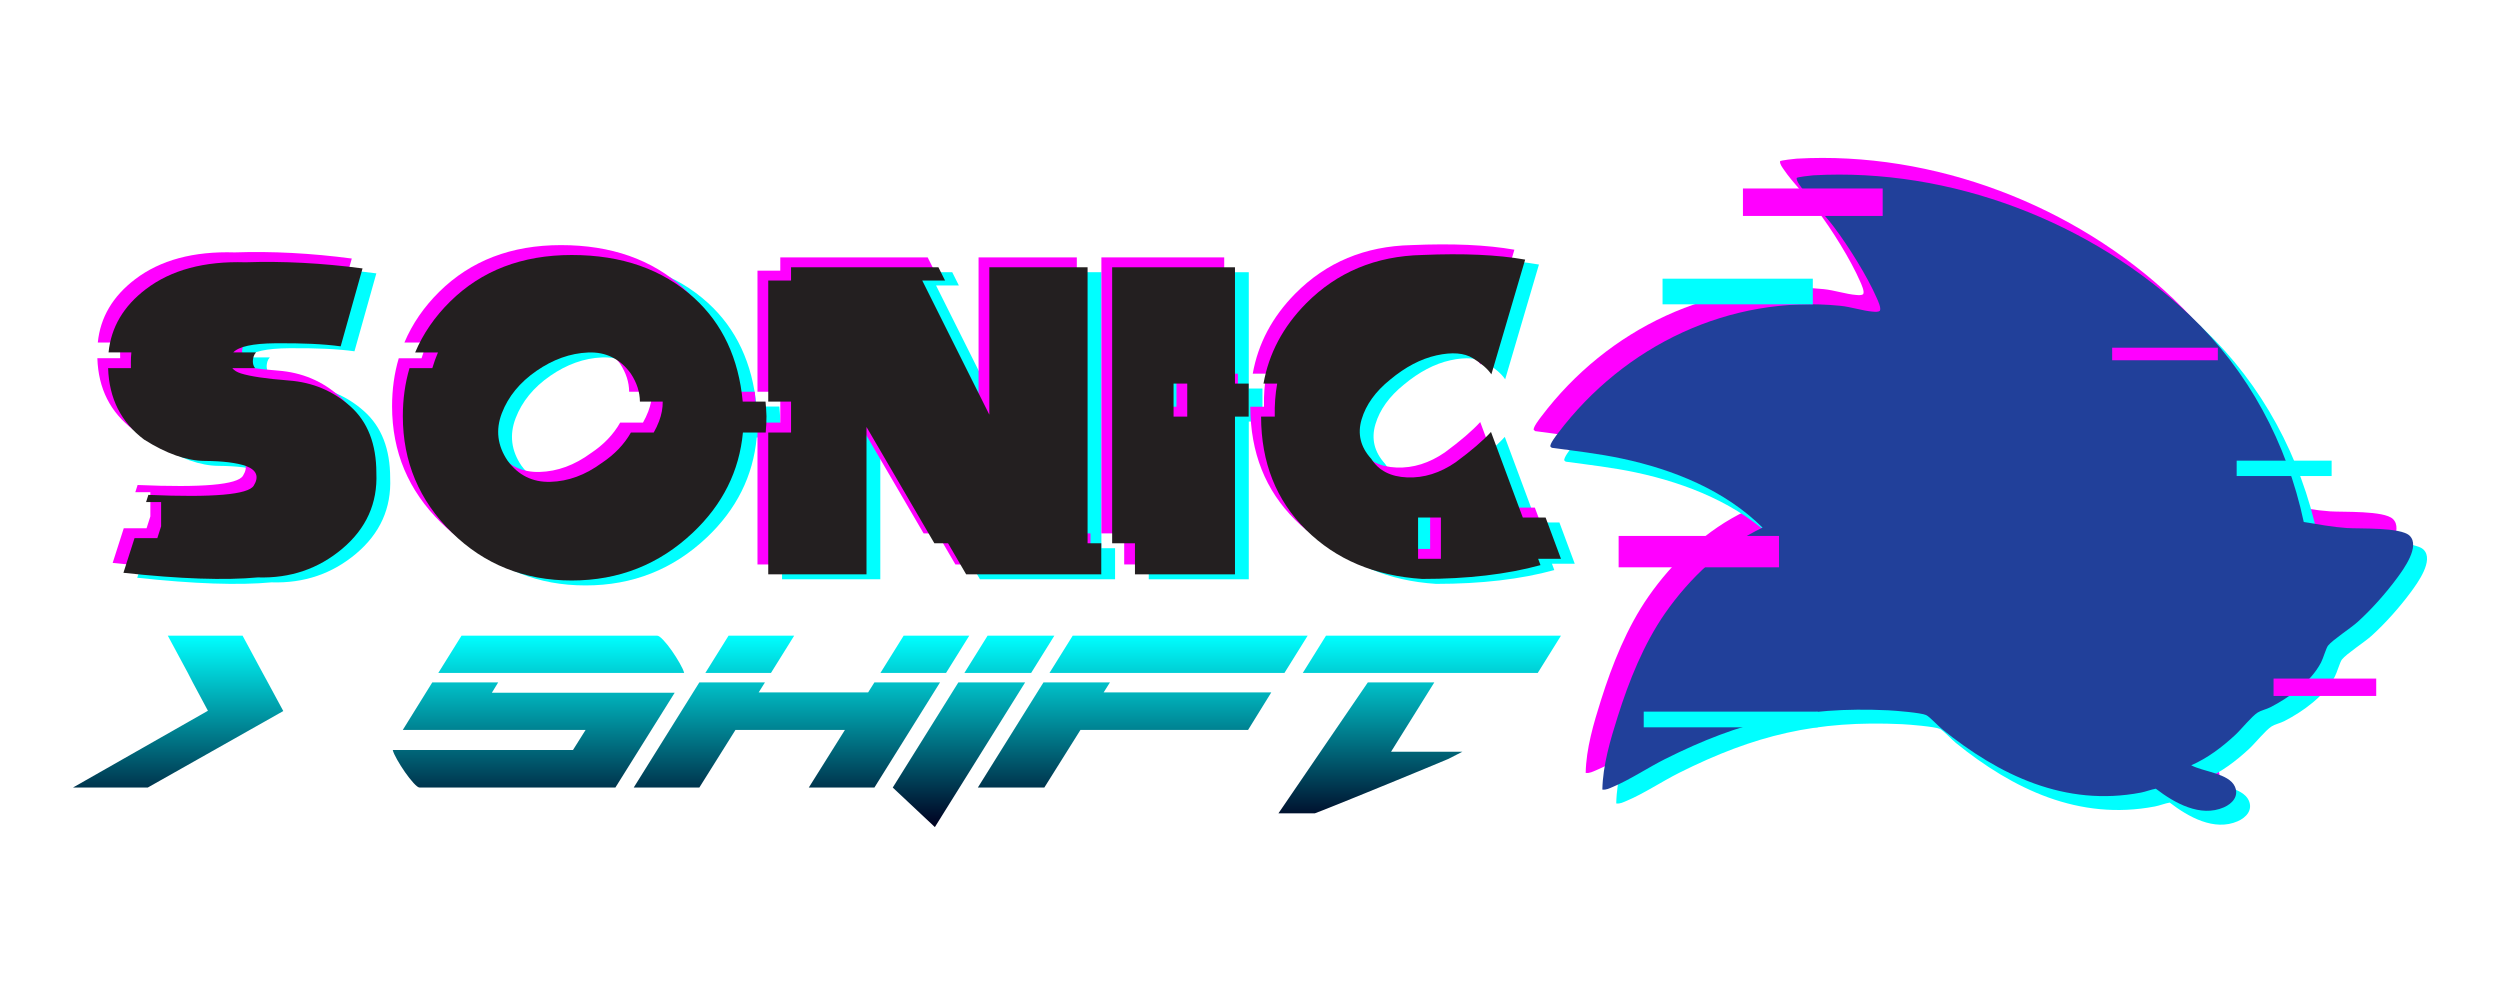 <?xml version="1.0" encoding="UTF-8"?>
<svg id="Layer_5" xmlns="http://www.w3.org/2000/svg" xmlns:xlink="http://www.w3.org/1999/xlink" version="1.1" viewBox="0 0 900 354.607">
  <!-- Generator: Adobe Illustrator 29.5.1, SVG Export Plug-In . SVG Version: 2.1.0 Build 141)  -->
  <defs>
    <style>
      .st0 {
        fill: #231f20;
      }

      .st1 {
        fill: #f0f;
      }

      .st2 {
        fill: url(#linear-gradient);
      }

      .st3 {
        fill: aqua;
      }

      .st4 {
        fill: #21409a;
      }
    </style>
    <linearGradient id="linear-gradient" x1="294.105" y1="297.754" x2="294.105" y2="228.846" gradientUnits="userSpaceOnUse">
      <stop offset="0" stop-color="#00001f"/>
      <stop offset=".999" stop-color="aqua"/>
    </linearGradient>
  </defs>
  <g>
    <path class="st1" d="M861.451,186.84c-3.192-3.083-17.926-2.433-22.627-2.75-5.133-.346-10.396-1.355-15.472-2.167-6.063-28.396-19.906-54.363-40.954-74.37-35.488-33.734-86.323-53.224-135.635-50.436-.836.047-5.729.612-5.964.942-.029,1.132.793,2.131,1.402,3.031,3.326,4.911,8.241,9.621,11.905,14.473,5.327,7.053,12.064,17.768,15.573,25.833.427.981,1.672,3.62,1.044,4.517-.667.465-1.698.338-2.47.28-3.596-.273-7.9-1.721-11.701-2.101-39.946-3.989-77.795,14.285-101.65,45.816-.675.892-3.065,3.937-2.751,4.865l.505.431c8.448,1.152,16.918,2.102,25.257,3.885,18.562,3.97,36.975,11.359,50.605,24.854-14.071,6.669-26.252,18.125-35.097,30.844-7.707,11.083-13.005,24.383-17.059,37.229-2.643,8.376-5.346,17.429-5.517,26.228,1.381.197,2.563-.45,3.793-.965,6.091-2.551,12.725-6.988,18.802-10.032,27.222-13.635,49.495-18.986,80.345-17.538,2.436.114,11.872.878,13.623,1.715,1.307.626,4.257,3.868,5.7,5.036,20.615,16.673,44.371,28.074,71.641,22.871,1.739-.332,3.575-1.094,5.345-1.402,6.643,5.107,16.016,10.442,24.507,6.709,3.067-1.349,5.516-4.059,3.932-7.523-2.156-4.714-11.446-5.315-15.698-7.612,5.941-2.605,11.076-6.505,15.803-10.875,2.266-2.095,5.881-6.665,8.138-8.126,1.14-.738,3.185-1.189,4.55-1.891,6.926-3.564,14.556-9.089,18.244-16.11.797-1.518,1.829-5.21,2.517-6.071,1.711-2.138,8.155-6.257,10.729-8.595,4.986-4.528,10.072-10.258,14.078-15.675,2.389-3.23,8.475-11.535,4.556-15.321Z"/>
    <path class="st3" d="M872.451,197.84c-3.192-3.083-17.926-2.433-22.627-2.75-5.133-.346-10.396-1.355-15.472-2.167-6.063-28.396-19.906-54.363-40.954-74.37-35.488-33.734-86.323-53.224-135.635-50.436-.836.047-5.729.612-5.964.942-.029,1.132.793,2.131,1.402,3.031,3.326,4.911,8.241,9.621,11.905,14.473,5.327,7.053,12.064,17.768,15.573,25.833.427.981,1.672,3.62,1.044,4.517-.667.465-1.698.338-2.47.28-3.596-.273-7.9-1.721-11.701-2.101-39.946-3.989-77.795,14.285-101.65,45.816-.675.892-3.065,3.937-2.751,4.865l.505.431c8.448,1.152,16.918,2.102,25.257,3.885,18.562,3.97,36.975,11.359,50.605,24.854-14.071,6.669-26.252,18.125-35.097,30.844-7.707,11.083-13.005,24.383-17.059,37.229-2.643,8.376-5.346,17.429-5.517,26.228,1.381.197,2.563-.45,3.793-.965,6.091-2.551,12.725-6.988,18.802-10.032,27.222-13.635,49.495-18.986,80.345-17.538,2.436.114,11.872.878,13.623,1.715,1.307.626,4.257,3.868,5.7,5.036,20.615,16.673,44.371,28.074,71.641,22.871,1.739-.332,3.575-1.094,5.345-1.402,6.643,5.107,16.016,10.442,24.507,6.709,3.067-1.349,5.516-4.059,3.932-7.523-2.156-4.714-11.446-5.315-15.698-7.612,5.941-2.605,11.076-6.505,15.803-10.875,2.266-2.095,5.881-6.665,8.138-8.126,1.14-.738,3.185-1.189,4.55-1.891,6.926-3.564,14.556-9.089,18.244-16.11.797-1.518,1.829-5.21,2.517-6.071,1.711-2.138,8.155-6.257,10.729-8.595,4.986-4.528,10.072-10.258,14.078-15.675,2.389-3.23,8.475-11.535,4.556-15.321Z"/>
    <path class="st4" d="M867.451,192.84c-3.192-3.083-17.926-2.433-22.627-2.75-5.133-.346-10.396-1.355-15.472-2.167-6.063-28.396-19.906-54.363-40.954-74.37-35.488-33.734-86.323-53.224-135.635-50.436-.836.047-5.729.612-5.964.942-.029,1.132.793,2.131,1.402,3.031,3.326,4.911,8.241,9.621,11.905,14.473,5.327,7.053,12.064,17.768,15.573,25.833.427.981,1.672,3.62,1.044,4.517-.667.465-1.698.338-2.47.28-3.596-.273-7.9-1.721-11.701-2.101-39.946-3.989-77.795,14.285-101.65,45.816-.675.892-3.065,3.937-2.751,4.865l.505.431c8.448,1.152,16.918,2.102,25.257,3.885,18.562,3.97,36.975,11.359,50.605,24.854-14.071,6.669-26.252,18.125-35.097,30.844-7.707,11.083-13.005,24.383-17.059,37.229-2.643,8.376-5.346,17.429-5.517,26.228,1.381.197,2.563-.45,3.793-.965,6.091-2.551,12.725-6.988,18.802-10.032,27.222-13.635,49.495-18.986,80.345-17.538,2.436.114,11.872.878,13.623,1.715,1.307.626,4.257,3.868,5.7,5.036,20.615,16.673,44.371,28.074,71.641,22.871,1.739-.332,3.575-1.094,5.345-1.402,6.643,5.107,16.016,10.442,24.507,6.709,3.067-1.349,5.516-4.059,3.932-7.523-2.156-4.714-11.446-5.315-15.698-7.612,5.941-2.605,11.076-6.505,15.803-10.875,2.266-2.095,5.881-6.665,8.138-8.126,1.14-.738,3.185-1.189,4.55-1.891,6.926-3.564,14.556-9.089,18.244-16.11.797-1.518,1.829-5.21,2.517-6.071,1.711-2.138,8.155-6.257,10.729-8.595,4.986-4.528,10.072-10.258,14.078-15.675,2.389-3.23,8.475-11.535,4.556-15.321Z"/>
    <rect class="st1" x="760.378" y="125.175" width="38.045" height="4.518"/>
    <rect class="st1" x="582.706" y="192.939" width="57.744" height="11.294"/>
    <rect class="st1" x="818.481" y="244.288" width="36.957" height="6.252"/>
    <rect class="st1" x="627.458" y="67.854" width="50.306" height="9.886"/>
    <rect class="st3" x="591.741" y="256.186" width="62.64" height="5.648"/>
    <rect class="st3" x="805.2" y="165.834" width="34.186" height="5.537"/>
    <rect class="st3" x="598.518" y="100.328" width="54.093" height="9.228"/>
  </g>
  <g>
    <g>
      <g>
        <path class="st3" d="M131.13,148.091c-6.218-5.572-13.61-8.682-22.177-9.327-8.2-.643-13.956-1.496-17.272-2.556-1.417-.452-2.444-1.087-3.088-1.902h8.21c-.862-1.091-1.033-2.506-.505-4.247.154-.51.444-.975.846-1.402h-8.21c1.994-2.118,7.025-3.219,15.113-3.296,9.718-.091,17.57.276,23.559,1.105l7.876-28.05c-14.647-1.935-28.695-2.671-42.144-2.211-14.832-.46-26.785,2.763-35.857,9.672-8.062,6.138-12.532,13.734-13.432,22.779h8.21c-.113,1.137-.178,2.292-.178,3.475-.011.735-.005,1.46.018,2.175h-8.21c.346,10.933,4.671,19.512,12.971,25.737,8.014,5.067,15.29,7.623,21.832,7.669,6.54.048,11.514.669,14.923,1.865,3.776,1.475,4.674,3.824,2.694,7.047-1.982,3.226-14.625,4.331-37.93,3.316l-.827,2.584h5.415v8.731l-1.366,4.265h-8.21l-3.993,12.47c20.45,2.211,36.57,2.764,48.362,1.658,11.697.367,21.854-3.085,30.468-10.363,8.612-7.276,12.689-16.35,12.229-27.221,0-10.408-3.109-18.399-9.327-23.973Z"/>
        <polygon class="st3" points="396.5 98.002 361.126 98.002 361.126 151.061 336.985 102.778 345.195 102.778 342.807 98.002 289.747 98.002 289.747 102.778 281.537 102.778 281.537 146.361 289.747 146.361 289.747 157.488 281.537 157.488 281.537 208.543 316.909 208.543 316.909 155.483 341.338 197.361 346.265 197.361 352.788 208.543 401.426 208.543 401.426 197.361 396.5 197.361 396.5 98.002"/>
        <path class="st3" d="M449.56,98.002h-44.217v99.359h8.21v11.182h36.007v-56.782h4.926v-11.891h-4.926v-41.868ZM432.378,151.761h-4.926v-11.891h4.926v11.891Z"/>
        <path class="st3" d="M272.354,146.361c-1.462-15.569-7.28-28.012-17.485-37.305-11.33-10.316-26.025-15.476-44.079-15.476-17.872,0-32.472,5.596-43.802,16.789-5.549,5.481-9.73,11.58-12.562,18.288h8.21c-.776,1.838-1.458,3.719-2.03,5.649h-8.21c-1.602,5.408-2.404,11.177-2.404,17.308,0,16.398,5.873,30.354,17.618,41.868,11.745,11.516,26.137,17.272,43.18,17.272,16.948,0,31.505-5.756,43.664-17.272,10.681-10.114,16.667-22.113,17.966-35.994h8.21c.18-1.922.273-3.879.273-5.874-.055-1.793-.178-3.537-.339-5.254h-8.21ZM232.102,157.488c-2.426,4.273-5.93,7.939-10.534,10.984-5.896,4.331-12.045,6.587-18.447,6.771-6.404.186-11.538-2.349-15.407-7.6-3.685-5.435-4.377-11.145-2.073-17.134,2.302-5.987,6.447-11.054,12.436-15.199,5.987-4.145,12.181-6.356,18.585-6.632,6.401-.276,11.538,2.258,15.407,7.6,2.15,3.254,3.236,6.616,3.274,10.084h8.21c.025,2.325-.416,4.698-1.339,7.119-.532,1.393-1.173,2.725-1.902,4.008h-8.21Z"/>
        <path class="st3" d="M566.913,202.952l-5.526-14.864h-8.21l-11.453-30.809c-2.857,3.133-7.095,6.771-12.712,10.916-5.62,3.869-11.423,5.689-17.41,5.458-5.989-.229-10.318-2.463-12.989-6.702-3.869-4.236-5.022-8.981-3.455-14.232,1.566-5.251,4.975-9.994,10.225-14.232,5.528-4.605,11.1-7.531,16.72-8.774,5.618-1.244,9.994-.898,13.127,1.036,3.131,1.935,5.342,3.869,6.632,5.803l12.16-41.315c-9.949-1.749-22.294-2.302-37.031-1.658-16.767.369-30.723,6.197-41.868,17.479-8.271,8.373-13.364,17.978-15.295,28.81h4.926c-.672,3.767-.967,7.68-.872,11.745,0,.049.003.097.003.146h-4.926c.032,16.515,5.418,30.101,16.164,40.754,10.778,10.687,24.734,16.581,41.868,17.687,16.304,0,30.49-1.658,42.558-4.974l-.846-2.275h8.21ZM515.48,202.952v-14.864h8.21v14.864h-8.21Z"/>
      </g>
      <g>
        <path class="st1" d="M122.287,142.75c-6.218-5.572-13.61-8.682-22.177-9.327-8.2-.643-13.956-1.496-17.272-2.556-1.417-.452-2.444-1.087-3.088-1.902h8.21c-.862-1.091-1.033-2.506-.505-4.247.154-.51.444-.975.846-1.402h-8.21c1.994-2.118,7.025-3.219,15.113-3.296,9.718-.091,17.57.276,23.559,1.105l7.876-28.05c-14.647-1.935-28.695-2.671-42.144-2.211-14.832-.46-26.785,2.763-35.857,9.672-8.062,6.138-12.532,13.734-13.432,22.779h8.21c-.113,1.137-.178,2.292-.178,3.475-.011.735-.005,1.46.018,2.175h-8.21c.346,10.933,4.671,19.512,12.971,25.737,8.014,5.067,15.29,7.623,21.832,7.669,6.54.048,11.514.669,14.923,1.865,3.776,1.475,4.674,3.824,2.694,7.047-1.982,3.226-14.625,4.331-37.93,3.316l-.827,2.584h5.415v8.731l-1.366,4.265h-8.21l-3.993,12.47c20.45,2.211,36.57,2.764,48.362,1.658,11.697.367,21.854-3.085,30.468-10.363,8.612-7.276,12.689-16.35,12.229-27.221,0-10.408-3.109-18.399-9.327-23.973Z"/>
        <polygon class="st1" points="387.656 92.661 352.283 92.661 352.283 145.721 328.142 97.438 336.352 97.438 333.964 92.661 280.904 92.661 280.904 97.438 272.693 97.438 272.693 141.02 280.904 141.02 280.904 152.147 272.693 152.147 272.693 203.203 308.066 203.203 308.066 150.143 332.495 192.021 337.421 192.021 343.944 203.203 392.582 203.203 392.582 192.021 387.656 192.021 387.656 92.661"/>
        <path class="st1" d="M440.717,92.661h-44.217v99.359h8.21v11.182h36.007v-56.782h4.926v-11.891h-4.926v-41.868ZM423.535,146.42h-4.926v-11.891h4.926v11.891Z"/>
        <path class="st1" d="M263.51,141.02c-1.462-15.569-7.28-28.012-17.485-37.305-11.33-10.316-26.025-15.476-44.079-15.476-17.872,0-32.472,5.596-43.802,16.789-5.549,5.481-9.73,11.58-12.562,18.288h8.21c-.776,1.838-1.458,3.719-2.03,5.649h-8.21c-1.602,5.408-2.404,11.177-2.404,17.308,0,16.398,5.873,30.354,17.618,41.868,11.745,11.516,26.137,17.272,43.18,17.272,16.948,0,31.505-5.756,43.664-17.272,10.681-10.114,16.667-22.113,17.966-35.994h8.21c.18-1.922.273-3.879.273-5.874-.055-1.793-.178-3.537-.339-5.254h-8.21ZM223.258,152.147c-2.426,4.273-5.93,7.939-10.534,10.984-5.896,4.331-12.045,6.587-18.447,6.771-6.404.186-11.538-2.349-15.407-7.6-3.685-5.435-4.377-11.145-2.073-17.134,2.302-5.987,6.447-11.054,12.436-15.199,5.987-4.145,12.181-6.356,18.585-6.632,6.401-.276,11.538,2.258,15.407,7.6,2.15,3.254,3.236,6.616,3.274,10.084h8.21c.025,2.325-.416,4.698-1.339,7.119-.532,1.393-1.173,2.725-1.902,4.008h-8.21Z"/>
        <path class="st1" d="M558.07,197.612l-5.526-14.864h-8.21l-11.453-30.809c-2.857,3.133-7.095,6.771-12.712,10.916-5.62,3.869-11.423,5.689-17.41,5.458-5.989-.229-10.318-2.463-12.989-6.702-3.869-4.236-5.022-8.981-3.455-14.232,1.566-5.251,4.975-9.994,10.225-14.232,5.528-4.605,11.1-7.531,16.72-8.774,5.618-1.244,9.994-.898,13.127,1.036,3.131,1.935,5.342,3.869,6.632,5.803l12.16-41.315c-9.949-1.749-22.294-2.302-37.031-1.658-16.767.369-30.723,6.197-41.868,17.479-8.271,8.373-13.364,17.978-15.295,28.81h4.926c-.672,3.767-.967,7.68-.872,11.745,0,.049.003.097.003.146h-4.926c.032,16.515,5.418,30.101,16.164,40.754,10.778,10.687,24.734,16.581,41.868,17.687,16.304,0,30.49-1.658,42.558-4.974l-.846-2.275h8.21ZM506.637,197.612v-14.864h8.21v14.864h-8.21Z"/>
      </g>
      <g>
        <path class="st0" d="M126.161,146.311c-6.218-5.572-13.61-8.682-22.177-9.327-8.2-.643-13.956-1.496-17.272-2.556-1.417-.452-2.444-1.087-3.088-1.902h8.21c-.862-1.091-1.033-2.506-.505-4.247.154-.51.444-.975.846-1.402h-8.21c1.994-2.118,7.025-3.219,15.113-3.296,9.718-.091,17.57.276,23.559,1.105l7.876-28.05c-14.647-1.935-28.695-2.671-42.144-2.211-14.832-.46-26.785,2.763-35.857,9.672-8.062,6.138-12.532,13.734-13.432,22.779h8.21c-.113,1.137-.178,2.292-.178,3.475-.011.735-.005,1.46.018,2.175h-8.21c.346,10.933,4.671,19.512,12.971,25.737,8.014,5.067,15.29,7.623,21.832,7.669,6.54.048,11.514.669,14.923,1.865,3.776,1.475,4.674,3.824,2.694,7.047-1.982,3.226-14.625,4.331-37.93,3.316l-.827,2.584h5.415v8.731l-1.366,4.265h-8.21l-3.993,12.47c20.45,2.211,36.57,2.764,48.362,1.658,11.697.367,21.854-3.085,30.468-10.363,8.612-7.276,12.689-16.35,12.229-27.221,0-10.408-3.109-18.399-9.327-23.973Z"/>
        <polygon class="st0" points="391.53 96.222 356.157 96.222 356.157 149.282 332.016 100.999 340.226 100.999 337.838 96.222 284.777 96.222 284.777 100.999 276.567 100.999 276.567 144.581 284.777 144.581 284.777 155.708 276.567 155.708 276.567 206.763 311.94 206.763 311.94 153.703 336.369 195.581 341.295 195.581 347.818 206.763 396.456 206.763 396.456 195.581 391.53 195.581 391.53 96.222"/>
        <path class="st0" d="M444.591,96.222h-44.217v99.359h8.21v11.182h36.007v-56.782h4.926v-11.891h-4.926v-41.868ZM427.409,149.981h-4.926v-11.891h4.926v11.891Z"/>
        <path class="st0" d="M267.384,144.581c-1.462-15.569-7.28-28.012-17.485-37.305-11.33-10.316-26.025-15.476-44.079-15.476-17.872,0-32.472,5.596-43.802,16.789-5.549,5.481-9.73,11.58-12.562,18.288h8.21c-.776,1.838-1.458,3.719-2.03,5.649h-8.21c-1.602,5.408-2.404,11.177-2.404,17.308,0,16.398,5.873,30.354,17.618,41.868,11.745,11.516,26.137,17.272,43.18,17.272,16.948,0,31.505-5.756,43.664-17.272,10.681-10.114,16.667-22.113,17.966-35.994h8.21c.18-1.922.273-3.879.273-5.874-.055-1.793-.178-3.537-.339-5.254h-8.21ZM227.132,155.708c-2.426,4.273-5.93,7.939-10.534,10.984-5.896,4.331-12.045,6.587-18.447,6.771-6.404.186-11.538-2.349-15.407-7.6-3.685-5.435-4.377-11.145-2.073-17.134,2.302-5.987,6.447-11.054,12.436-15.199,5.987-4.145,12.181-6.356,18.585-6.632,6.401-.276,11.538,2.258,15.407,7.6,2.15,3.254,3.236,6.616,3.274,10.084h8.21c.025,2.325-.416,4.698-1.339,7.119-.532,1.393-1.173,2.725-1.902,4.008h-8.21Z"/>
        <path class="st0" d="M561.944,201.172l-5.526-14.864h-8.21l-11.453-30.809c-2.857,3.133-7.095,6.771-12.712,10.916-5.62,3.869-11.423,5.689-17.41,5.458-5.989-.229-10.318-2.463-12.989-6.702-3.869-4.236-5.022-8.981-3.455-14.232,1.566-5.251,4.975-9.994,10.225-14.232,5.528-4.605,11.1-7.531,16.72-8.774,5.618-1.244,9.994-.898,13.127,1.036,3.131,1.935,5.342,3.869,6.632,5.803l12.16-41.315c-9.949-1.749-22.294-2.302-37.031-1.658-16.767.369-30.723,6.197-41.868,17.479-8.271,8.373-13.364,17.978-15.295,28.81h4.926c-.672,3.767-.967,7.68-.872,11.745,0,.049.003.097.003.146h-4.926c.032,16.515,5.418,30.101,16.164,40.754,10.778,10.687,24.734,16.581,41.868,17.687,16.304,0,30.49-1.658,42.558-4.974l-.846-2.275h8.21ZM510.51,201.172v-14.864h8.21v14.864h-8.21Z"/>
      </g>
    </g>
    <path class="st2" d="M285.905,228.846h-23.623l-8.355,13.41h23.623l8.355-13.41ZM244.696,238.749c-.86-1.513-1.805-3.009-2.837-4.487-1.031-1.479-2.046-2.751-3.043-3.817s-1.736-1.599-2.218-1.599h-70.455l-8.355,13.41h88.507c-.206-.825-.739-1.994-1.599-3.507ZM348.933,228.846h-23.622l-8.355,13.41h23.622l8.355-13.41ZM462.402,242.256l8.355-13.41h-84.587l-8.355,13.41h84.587ZM94.554,242.256l-7.221-13.41h-26.923l7.221,13.41,1.754,3.404,5.467,10.212-48.586,27.646h26.924l48.792-27.542-5.57-10.316-1.857-3.404ZM371.214,242.256l8.355-13.41h-24.035l-8.355,13.41h24.035ZM516.351,245.66h-23.932l-32.185,47.142h13.101c.068,0,.962-.344,2.682-1.031l6.705-2.682c2.751-1.1,5.846-2.355,9.284-3.765,3.439-1.41,6.929-2.837,10.471-4.281,3.542-1.444,6.963-2.854,10.264-4.229l8.665-3.61,5.055-2.579h-25.686l15.576-24.964ZM477.358,228.846l-8.355,13.41h84.587l8.355-13.41h-84.587ZM399.581,245.66h-23.933l-23.622,37.858h23.932l12.998-20.734h60.346l8.355-13.513h-60.346l2.27-3.61ZM314.789,245.66l-2.269,3.61h-39.405l2.269-3.61h-23.622l-23.623,37.858h23.623l12.997-20.734h39.405l-12.998,20.734h23.622l23.623-37.858h-23.623ZM345.012,245.66l-23.622,37.858,15.163,14.235,32.494-52.093h-24.035ZM177.078,249.374l2.269-3.714h-23.725l-10.625,17.124h65.813l-4.539,7.221h-64.885c.206.825.739,1.994,1.599,3.507.859,1.513,1.805,3.009,2.837,4.487,1.031,1.479,2.046,2.768,3.043,3.868.997,1.1,1.736,1.651,2.218,1.651h70.455l21.353-34.144h-65.813Z"/>
  </g>
</svg>